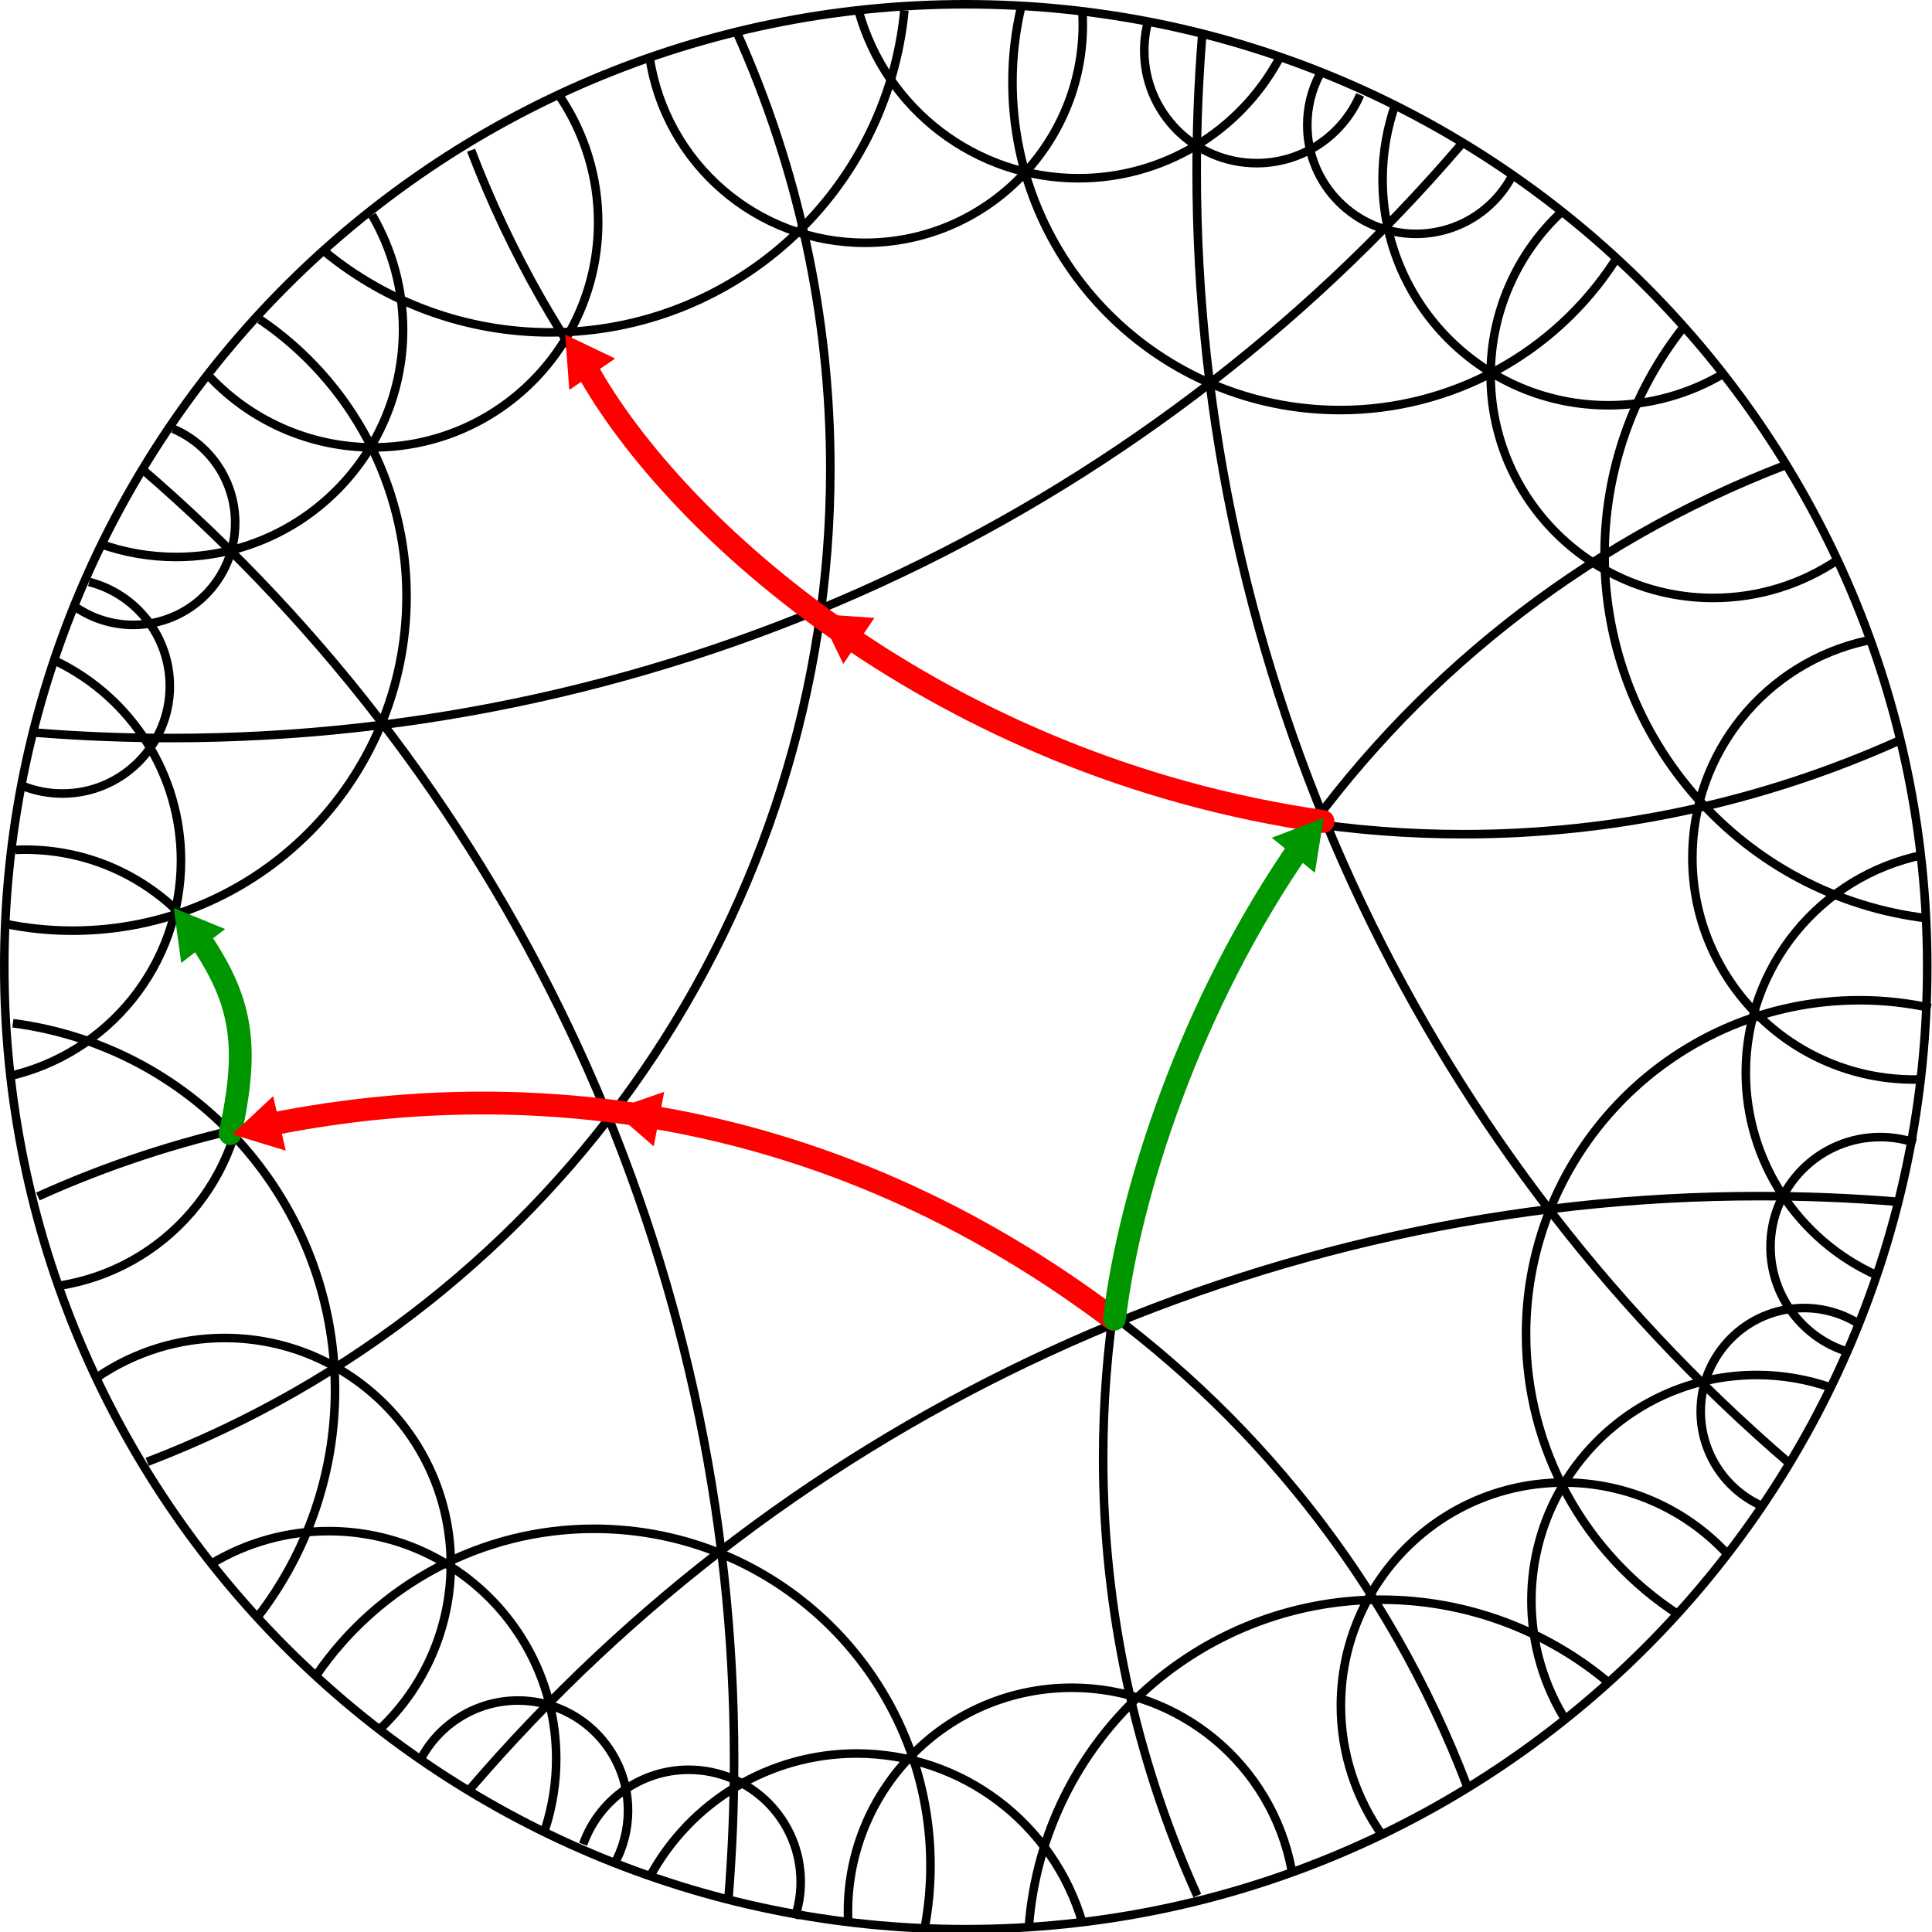 <?xml version="1.0" encoding="UTF-8" standalone="no"?>
<!-- Created with Inkscape (http://www.inkscape.org/) -->
<svg
   xmlns:svg="http://www.w3.org/2000/svg"
   xmlns="http://www.w3.org/2000/svg"
   version="1.0"
   width="240pt"
   height="240pt"
   viewBox="0 0 330 329"
   id="svgRoot"
   xml:space="preserve">
<clipPath
   id="clp1">
<rect
   width="330"
   height="329"
   x="0"
   y="0"
   id="rect1435" />
</clipPath>

<defs
   id="defs1537"><marker
   refX="0"
   refY="0"
   orient="auto"
   style="overflow:visible"
   id="Arrow1Send"><path
     d="M 0,0 L 5,-5 L -12.5,0 L 5,5 L 0,0 z "
     transform="scale(-0.2,-0.2)"
     style="fill-rule:evenodd;stroke:#000000;stroke-width:1pt;marker-start:none"
     id="path5660" /></marker><marker
   refX="0"
   refY="0"
   orient="auto"
   style="overflow:visible"
   id="Arrow2Mend"><path
     d="M 8.719,4.034 L -2.207,0.016 L 8.719,-4.002 C 6.973,-1.63 6.983,1.616 8.719,4.034 z "
     transform="matrix(-0.6,0,0,-0.6,3,0)"
     style="font-size:12px;fill-rule:evenodd;stroke-width:0.625;stroke-linejoin:round"
     id="path5648" /></marker><marker
   refX="0"
   refY="0"
   orient="auto"
   style="overflow:visible"
   id="Arrow2Send"><path
     d="M 8.719,4.034 L -2.207,0.016 L 8.719,-4.002 C 6.973,-1.63 6.983,1.616 8.719,4.034 z "
     transform="matrix(-0.3,0,0,-0.3,1.5,0)"
     style="font-size:12px;fill-rule:evenodd;stroke-width:0.625;stroke-linejoin:round"
     id="path5642" /></marker><marker
   refX="0"
   refY="0"
   orient="auto"
   style="overflow:visible"
   id="Arrow2Lend"><path
     d="M 8.719,4.034 L -2.207,0.016 L 8.719,-4.002 C 6.973,-1.63 6.983,1.616 8.719,4.034 z "
     transform="matrix(-1.1,0,0,-1.1,5.5,0)"
     style="font-size:12px;fill-rule:evenodd;stroke-width:0.625;stroke-linejoin:round"
     id="path5654" /></marker><marker
   refX="0"
   refY="0"
   orient="auto"
   style="overflow:visible"
   id="Scissors"><path
     d="M 9.09,-3.606 C 8.12,-4.777 6.37,-4.736 5.062,-4.233 L -3.15,-1.155 C -5.538,-2.462 -7.898,-2.087 -7.898,-2.724 C -7.898,-3.221 -7.442,-3.112 -7.51,-4.407 C -7.576,-5.65 -8.874,-6.57 -10.1,-6.488 C -11.328,-6.496 -12.6,-5.555 -12.611,-4.258 C -12.702,-2.952 -11.604,-1.739 -10.304,-1.653 C -8.782,-1.427 -6.086,-2.349 -4.821,-0.082 C -5.763,1.656 -7.435,1.661 -8.947,1.574 C -10.201,1.501 -11.709,1.861 -12.307,3.095 C -12.886,4.277 -12.318,5.959 -10.99,6.321 C -9.65,6.813 -7.81,6.191 -7.491,4.65 C -7.245,3.462 -8.086,2.904 -7.764,2.473 C -7.52,2.148 -5.973,2.336 -3.216,1.098 L 5.676,4.233 C 6.8,4.547 8.173,4.536 9.168,3.431 L -0.052,-0.054 L 9.09,-3.606 z M -9.218,-5.507 C -7.923,-4.784 -8.029,-2.823 -9.374,-2.443 C -10.591,-2.02 -12.145,-3.202 -11.758,-4.521 C -11.53,-5.603 -10.104,-6.001 -9.218,-5.507 z M -9.162,2.511 C -7.811,3.01 -8.04,5.295 -9.414,5.602 C -10.325,5.919 -11.627,5.464 -11.72,4.39 C -11.897,3.085 -10.363,1.906 -9.162,2.511 z "
     style="marker-start:none"
     id="schere" /></marker><marker
   refX="0"
   refY="0"
   orient="auto"
   style="overflow:visible"
   id="Arrow1Lend"><path
     d="M 0,0 L 5,-5 L -12.5,0 L 5,5 L 0,0 z "
     transform="scale(-0.8,-0.8)"
     style="fill-rule:evenodd;stroke:#000000;stroke-width:1pt;marker-start:none"
     id="path5672" /></marker><marker
   refX="0"
   refY="0"
   orient="auto"
   style="overflow:visible"
   id="Arrow1Lstart"><path
     d="M 0,0 L 5,-5 L -12.5,0 L 5,5 L 0,0 z "
     transform="scale(0.8,0.8)"
     style="fill-rule:evenodd;stroke:#000000;stroke-width:1pt;marker-start:none"
     id="path5675" /></marker>








<clipPath
   id="clp2">
<path
   d="M 7.43,3283.2 L 7.43,13.18 L 3287.4,13.18 L 3287.4,3283.2 L 7.43,3283.2 z "
   id="path1443" />
</clipPath>











































</defs>
<style
   type="text/css"
   id="style1539" />
<g
   transform="translate(0.254,-4.428159e-3)"
   id="g4582"><path
     d="M 328.928,164.628 C 328.928,255.422 255.403,329.023 164.701,329.023 C 74.004,329.023 0.477,255.422 0.477,164.628 C 0.477,73.835 74.004,0.235 164.701,0.235 C 255.403,0.235 328.928,73.835 328.928,164.628 z "
     style="fill:none;stroke:#000000;stroke-width:1.462;stroke-miterlimit:4;stroke-dasharray:none;stroke-opacity:1"
     id="path1447" /><path
     d="M 205.086,5.555 C 204.459,13.313 204.146,21.1 204.146,28.878 C 204.146,113.755 241.207,194.384 305.578,249.613"
     style="fill:none;stroke:#000000;stroke-width:1.462;stroke-miterlimit:4;stroke-dasharray:none;stroke-opacity:1"
     id="path1449" /><path
     d="M 323.614,204.75 C 315.864,204.123 308.094,203.81 300.314,203.81 C 215.543,203.81 134.996,240.896 79.829,305.326"
     style="fill:none;stroke:#000000;stroke-width:1.462;stroke-miterlimit:4;stroke-dasharray:none;stroke-opacity:1"
     id="path1451" /><path
     d="M 124.205,323.379 C 124.821,315.627 125.135,307.854 125.135,300.077 C 125.135,215.218 88.091,134.59 23.726,79.367"
     style="fill:none;stroke:#000000;stroke-width:1.462;stroke-miterlimit:4;stroke-dasharray:none;stroke-opacity:1"
     id="path1453" /><path
     d="M 80.205,25.166 C 107.049,95.519 174.471,141.993 249.694,141.993 C 275.449,141.993 300.9,136.501 324.361,125.902"
     style="fill:none;stroke:#000000;stroke-width:1.462;stroke-miterlimit:4;stroke-dasharray:none;stroke-opacity:1"
     id="path1455" /><path
     d="M 304.881,78.892 C 234.599,105.755 188.172,173.245 188.172,248.556 C 188.172,274.33 193.648,299.807 204.247,323.296"
     style="fill:none;stroke:#000000;stroke-width:1.462;stroke-miterlimit:4;stroke-dasharray:none;stroke-opacity:1"
     id="path1457" /><path
     d="M 250.341,304.601 C 223.505,234.254 156.082,187.779 80.863,187.779 C 55.123,187.779 29.677,193.261 6.217,203.871"
     style="fill:none;stroke:#000000;stroke-width:1.462;stroke-miterlimit:4;stroke-dasharray:none;stroke-opacity:1"
     id="path1459" /><path
     d="M 24.887,249.197 C 95.157,222.339 141.573,154.848 141.573,79.549 C 141.573,53.789 136.097,28.312 125.508,4.827"
     style="fill:none;stroke:#000000;stroke-width:1.462;stroke-miterlimit:4;stroke-dasharray:none;stroke-opacity:1"
     id="path1461" /><path
     d="M 44.118,54.062 C 59.795,64.682 69.187,82.401 69.187,101.355 C 69.187,132.901 43.64,158.469 12.129,158.469 C 8.242,158.469 4.365,158.074 0.559,157.285"
     style="fill:none;stroke:#000000;stroke-width:1.462;stroke-miterlimit:4;stroke-dasharray:none;stroke-opacity:1"
     id="path1463" /><path
     d="M 275.6,44.029 C 265.274,59.948 247.613,69.546 228.658,69.546 C 197.74,69.546 172.683,44.464 172.683,13.515 C 172.683,9.105 173.198,4.716 174.229,0.438"
     style="fill:none;stroke:#000000;stroke-width:1.462;stroke-miterlimit:4;stroke-dasharray:none;stroke-opacity:1"
     id="path1465" /><path
     d="M 1.946,174.277 C 33.419,178.373 56.971,205.206 56.971,236.979 C 56.971,251.009 52.308,264.641 43.719,275.727"
     style="fill:none;stroke:#000000;stroke-width:1.462;stroke-miterlimit:4;stroke-dasharray:none;stroke-opacity:1"
     id="path1467" /><path
     d="M 232.063,15.71 C 229.032,22.789 222.091,27.371 214.402,27.371 C 203.793,27.371 195.194,18.754 195.194,8.134 C 195.194,6.294 195.457,4.453 195.982,2.673"
     style="fill:none;stroke:#000000;stroke-width:1.462;stroke-miterlimit:4;stroke-dasharray:none;stroke-opacity:1"
     id="path1469" /><path
     d="M 218.16,9.661 C 211.32,22.173 198.215,29.95 183.969,29.95 C 166.459,29.95 151.091,18.248 146.403,1.358"
     style="fill:none;stroke:#000000;stroke-width:1.462;stroke-miterlimit:4;stroke-dasharray:none;stroke-opacity:1"
     id="path1471" /><path
     d="M 184.646,1.843 C 184.676,2.47 184.696,3.097 184.696,3.725 C 184.696,24.296 168.035,40.974 147.484,40.974 C 129.065,40.974 113.414,27.472 110.686,9.237"
     style="fill:none;stroke:#000000;stroke-width:1.462;stroke-miterlimit:4;stroke-dasharray:none;stroke-opacity:1"
     id="path1473" /><path
     d="M 154.223,1.287 C 151.223,32.479 125.044,56.277 93.739,56.277 C 79.601,56.277 65.904,51.341 55.009,42.32"
     style="fill:none;stroke:#000000;stroke-width:1.462;stroke-miterlimit:4;stroke-dasharray:none;stroke-opacity:1"
     id="path1475" /><path
     d="M 9.338,112.45 C 22.377,118.761 30.661,131.98 30.661,146.474 C 30.661,164.224 18.327,179.577 1.014,183.39"
     style="fill:none;stroke:#000000;stroke-width:1.462;stroke-miterlimit:4;stroke-dasharray:none;stroke-opacity:1"
     id="path1477" /><path
     d="M 329.524,171.668 C 325.533,170.798 321.461,170.353 317.38,170.353 C 285.916,170.353 260.404,195.891 260.404,227.386 C 260.404,246.776 270.245,264.835 286.523,275.335"
     style="fill:none;stroke:#000000;stroke-width:1.462;stroke-miterlimit:4;stroke-dasharray:none;stroke-opacity:1"
     id="path1479" /><path
     d="M 157.679,328.856 C 158.346,325.334 158.679,321.758 158.679,318.173 C 158.679,286.395 132.945,260.632 101.199,260.632 C 82.193,260.632 64.419,270.033 53.71,285.747"
     style="fill:none;stroke:#000000;stroke-width:1.462;stroke-miterlimit:4;stroke-dasharray:none;stroke-opacity:1"
     id="path1481" /><path
     d="M 2.37,144.673 C 2.934,144.643 3.5,144.633 4.066,144.633 C 24.737,144.633 41.494,161.402 41.494,182.095 C 41.494,200.604 28.001,216.331 9.729,219.133"
     style="fill:none;stroke:#000000;stroke-width:1.462;stroke-miterlimit:4;stroke-dasharray:none;stroke-opacity:1"
     id="path1483" /><path
     d="M 16.275,234.803 C 22.704,230.398 30.314,228.043 38.105,228.043 C 59.446,228.043 76.746,245.357 76.746,266.719 C 76.746,277.398 72.335,287.603 64.558,294.915"
     style="fill:none;stroke:#000000;stroke-width:1.462;stroke-miterlimit:4;stroke-dasharray:none;stroke-opacity:1"
     id="path1485" /><path
     d="M 35.869,266.59 C 41.915,262.954 48.834,261.033 55.886,261.033 C 77.351,261.033 94.751,278.451 94.751,299.937 C 94.751,303.997 94.116,308.032 92.87,311.894"
     style="fill:none;stroke:#000000;stroke-width:1.462;stroke-miterlimit:4;stroke-dasharray:none;stroke-opacity:1"
     id="path1487" /><path
     d="M 71.533,300.124 C 74.764,293.885 81.201,289.967 88.222,289.967 C 98.605,289.967 107.018,298.393 107.018,308.785 C 107.018,311.999 106.2,315.16 104.634,317.967"
     style="fill:none;stroke:#000000;stroke-width:1.462;stroke-miterlimit:4;stroke-dasharray:none;stroke-opacity:1"
     id="path1489" /><path
     d="M 99.352,314.522 C 102.068,306.891 109.282,301.794 117.375,301.794 C 127.943,301.794 136.511,310.37 136.511,320.946 C 136.511,323.057 136.158,325.153 135.481,327.15"
     style="fill:none;stroke:#000000;stroke-width:1.462;stroke-miterlimit:4;stroke-dasharray:none;stroke-opacity:1"
     id="path1491" /><path
     d="M 110.686,320.171 C 117.698,307.141 131.288,299.015 146.07,299.015 C 163.943,299.015 179.675,310.836 184.656,328.02"
     style="fill:none;stroke:#000000;stroke-width:1.462;stroke-miterlimit:4;stroke-dasharray:none;stroke-opacity:1"
     id="path1493" /><path
     d="M 144.635,327.988 C 144.605,327.342 144.584,326.696 144.584,326.05 C 144.584,304.915 161.71,287.783 182.817,287.783 C 201.145,287.783 216.897,300.801 220.353,318.815"
     style="fill:none;stroke:#000000;stroke-width:1.462;stroke-miterlimit:4;stroke-dasharray:none;stroke-opacity:1"
     id="path1495" /><path
     d="M 175.492,328.439 C 177.967,296.997 204.177,272.745 235.68,272.745 C 249.987,272.745 263.819,277.829 274.731,287.09"
     style="fill:none;stroke:#000000;stroke-width:1.462;stroke-miterlimit:4;stroke-dasharray:none;stroke-opacity:1"
     id="path1497" /><path
     d="M 235.983,313.159 C 231.305,306.667 228.779,298.864 228.779,290.859 C 228.779,269.806 245.835,252.738 266.871,252.738 C 277.429,252.738 287.513,257.129 294.717,264.86"
     style="fill:none;stroke:#000000;stroke-width:1.462;stroke-miterlimit:4;stroke-dasharray:none;stroke-opacity:1"
     id="path1499" /><path
     d="M 267.346,293.602 C 263.415,287.415 261.324,280.232 261.324,272.897 C 261.324,251.616 278.551,234.362 299.819,234.362 C 304.144,234.362 308.448,235.095 312.54,236.529"
     style="fill:none;stroke:#000000;stroke-width:1.462;stroke-miterlimit:4;stroke-dasharray:none;stroke-opacity:1"
     id="path1501" /><path
     d="M 301.284,256.985 C 294.606,254.287 290.241,247.804 290.241,240.602 C 290.241,230.842 298.142,222.925 307.892,222.925 C 311.247,222.925 314.53,223.886 317.349,225.686"
     style="fill:none;stroke:#000000;stroke-width:1.462;stroke-miterlimit:4;stroke-dasharray:none;stroke-opacity:1"
     id="path1503" /><path
     d="M 315.611,230.48 C 307.639,228.134 302.163,220.801 302.163,212.488 C 302.163,202.131 310.549,193.726 320.896,193.726 C 322.957,193.726 324.998,194.07 326.938,194.727"
     style="fill:none;stroke:#000000;stroke-width:1.462;stroke-miterlimit:4;stroke-dasharray:none;stroke-opacity:1"
     id="path1505" /><path
     d="M 320.38,217.363 C 306.73,211.254 297.94,197.681 297.94,182.712 C 297.94,164.689 310.6,149.144 328.241,145.523"
     style="fill:none;stroke:#000000;stroke-width:1.462;stroke-miterlimit:4;stroke-dasharray:none;stroke-opacity:1"
     id="path1507" /><path
     d="M 328.282,183.865 C 327.756,183.885 327.221,183.895 326.695,183.895 C 305.78,183.895 288.816,166.924 288.816,145.988 C 288.816,128.127 301.264,112.693 318.693,108.92"
     style="fill:none;stroke:#000000;stroke-width:1.462;stroke-miterlimit:4;stroke-dasharray:none;stroke-opacity:1"
     id="path1509" /><path
     d="M 329.06,156.375 C 297.566,152.673 273.822,125.952 273.822,94.204 C 273.822,80.085 278.591,66.391 287.351,55.326"
     style="fill:none;stroke:#000000;stroke-width:1.462;stroke-miterlimit:4;stroke-dasharray:none;stroke-opacity:1"
     id="path1511" /><path
     d="M 313.884,94.973 C 307.559,99.312 300.062,101.638 292.393,101.638 C 271.387,101.638 254.362,84.586 254.362,63.559 C 254.362,53 258.737,42.916 266.456,35.715"
     style="fill:none;stroke:#000000;stroke-width:1.462;stroke-miterlimit:4;stroke-dasharray:none;stroke-opacity:1"
     id="path1513" /><path
     d="M 294.323,63.215 C 288.321,66.826 281.461,68.727 274.459,68.727 C 253.17,68.727 235.902,51.453 235.902,30.132 C 235.902,25.672 236.67,21.252 238.176,17.055"
     style="fill:none;stroke:#000000;stroke-width:1.462;stroke-miterlimit:4;stroke-dasharray:none;stroke-opacity:1"
     id="path1515" /><path
     d="M 258.191,29.242 C 255.029,35.503 248.623,39.447 241.611,39.447 C 231.356,39.447 223.04,31.123 223.04,20.858 C 223.04,17.854 223.758,14.901 225.152,12.241"
     style="fill:none;stroke:#000000;stroke-width:1.462;stroke-miterlimit:4;stroke-dasharray:none;stroke-opacity:1"
     id="path1517" /><path
     d="M 95.461,16.114 C 99.67,22.435 101.916,29.859 101.916,37.455 C 101.916,58.694 84.714,75.918 63.494,75.918 C 52.629,75.918 42.271,71.306 34.986,63.245"
     style="fill:none;stroke:#000000;stroke-width:1.462;stroke-miterlimit:4;stroke-dasharray:none;stroke-opacity:1"
     id="path1519" /><path
     d="M 63.297,36.241 C 66.765,42.188 68.593,48.944 68.593,55.822 C 68.593,77.263 51.232,94.639 29.818,94.639 C 25.364,94.639 20.942,93.871 16.748,92.364"
     style="fill:none;stroke:#000000;stroke-width:1.462;stroke-miterlimit:4;stroke-dasharray:none;stroke-opacity:1"
     id="path1521" /><path
     d="M 29.331,72.753 C 35.752,75.504 39.918,81.815 39.918,88.804 C 39.918,98.432 32.117,106.24 22.495,106.24 C 19.034,106.24 15.651,105.208 12.778,103.277"
     style="fill:none;stroke:#000000;stroke-width:1.462;stroke-miterlimit:4;stroke-dasharray:none;stroke-opacity:1"
     id="path1523" /><path
     d="M 5.66,124.637 C 13.404,125.254 21.17,125.568 28.939,125.568 C 113.727,125.568 194.275,88.48 249.452,24.033"
     style="fill:none;stroke:#000000;stroke-width:1.462;stroke-miterlimit:4;stroke-dasharray:none;stroke-opacity:1"
     id="path1525" /><path
     d="M 14.975,98.907 C 23.082,100.991 28.751,108.313 28.751,116.688 C 28.751,126.832 20.541,135.045 10.413,135.045 C 8.091,135.045 5.79,134.61 3.632,133.75"
     style="fill:none;stroke:#000000;stroke-width:1.462;stroke-miterlimit:4;stroke-dasharray:none;stroke-opacity:1"
     id="path1527" /></g><path
   d="M 100.193,62.433 C 115.213,89.636 160.682,130.455 225.986,139.815"
   style="fill:none;fill-opacity:0.75;fill-rule:evenodd;stroke:#ff0000;stroke-width:3.898;stroke-linecap:round;stroke-linejoin:miter;marker-start:none;marker-end:none;stroke-miterlimit:4;stroke-dasharray:none;stroke-opacity:1"
   id="path5874" /><path
   d="M 45.208,191.756 C 81.568,184.214 136.339,184.27 190.152,224.818"
   style="fill:none;fill-opacity:0.75;fill-rule:evenodd;stroke:#ff0000;stroke-width:3.898;stroke-linecap:round;stroke-linejoin:miter;marker-start:none;marker-end:none;stroke-miterlimit:4;stroke-dasharray:none;stroke-opacity:1"
   id="path5876" /><path
   d="M 222.412,143.595 C 203.235,171.071 192.894,203.409 190.35,224.807"
   style="fill:none;fill-opacity:0.75;fill-rule:evenodd;stroke:#009600;stroke-width:3.898;stroke-linecap:round;stroke-linejoin:miter;marker-start:none;marker-end:none;stroke-miterlimit:4;stroke-dasharray:none;stroke-opacity:1"
   id="path5878" /><path
   d="M 33.894,159.519 C 41.255,170.307 42.678,177.75 39.313,193.129"
   style="fill:none;fill-opacity:0.75;fill-rule:evenodd;stroke:#009600;stroke-width:3.898;stroke-linecap:round;stroke-linejoin:miter;marker-start:none;marker-end:none;stroke-miterlimit:4;stroke-dasharray:none;stroke-opacity:1"
   id="path5880" /><path
   d="M -30.641,29.658 L -35.379,21.451 L -25.902,21.451 L -30.641,29.658 z "
   transform="matrix(-0.791,0.612,-0.612,-0.791,23.592,196.804)"
   style="fill:#009600;fill-opacity:1;stroke:none;stroke-width:0.39;stroke-linecap:round;stroke-miterlimit:4;stroke-opacity:1"
   id="path5884" /><path
   d="M -30.641,29.658 L -35.379,21.451 L -25.902,21.451 L -30.641,29.658 z "
   transform="matrix(-0.776,-0.631,0.631,-0.776,183.6,142.894)"
   style="fill:#009600;fill-opacity:1;stroke:none;stroke-width:0.39;stroke-linecap:round;stroke-miterlimit:4;stroke-opacity:1"
   id="path5886" /><path
   d="M 39.716,193.241 L 46.642,186.772 L 48.781,196.004 L 39.716,193.241 z "
   style="fill:#ff0000;fill-opacity:1;stroke:none;stroke-width:3.543;stroke-linecap:round;stroke-miterlimit:4;stroke-opacity:1"
   id="path5890" /><path
   d="M 39.716,193.241 L 46.642,186.772 L 48.781,196.004 L 39.716,193.241 z "
   style="fill:#ff0000;fill-opacity:1;stroke:none;stroke-width:3.543;stroke-linecap:round;stroke-miterlimit:4;stroke-opacity:1"
   id="path5913" /><path
   d="M 104.5,189.093 L 113.456,185.995 L 111.661,195.3 L 104.5,189.093 z "
   style="fill:#ff0000;fill-opacity:1;stroke:none;stroke-width:3.543;stroke-linecap:round;stroke-miterlimit:4;stroke-opacity:1"
   id="path5915" /><path
   d="M 139.898,104.38 L 149.351,105.05 L 144.044,112.902 L 139.898,104.38 z "
   style="fill:#ff0000;fill-opacity:1;stroke:none;stroke-width:3.543;stroke-linecap:round;stroke-miterlimit:4;stroke-opacity:1"
   id="path5917" /><path
   d="M 96.525,56.644 L 105.069,60.744 L 97.246,66.094 L 96.525,56.644 z "
   style="fill:#ff0000;fill-opacity:1;stroke:none;stroke-width:3.543;stroke-linecap:round;stroke-miterlimit:4;stroke-opacity:1"
   id="path5919" /></svg>